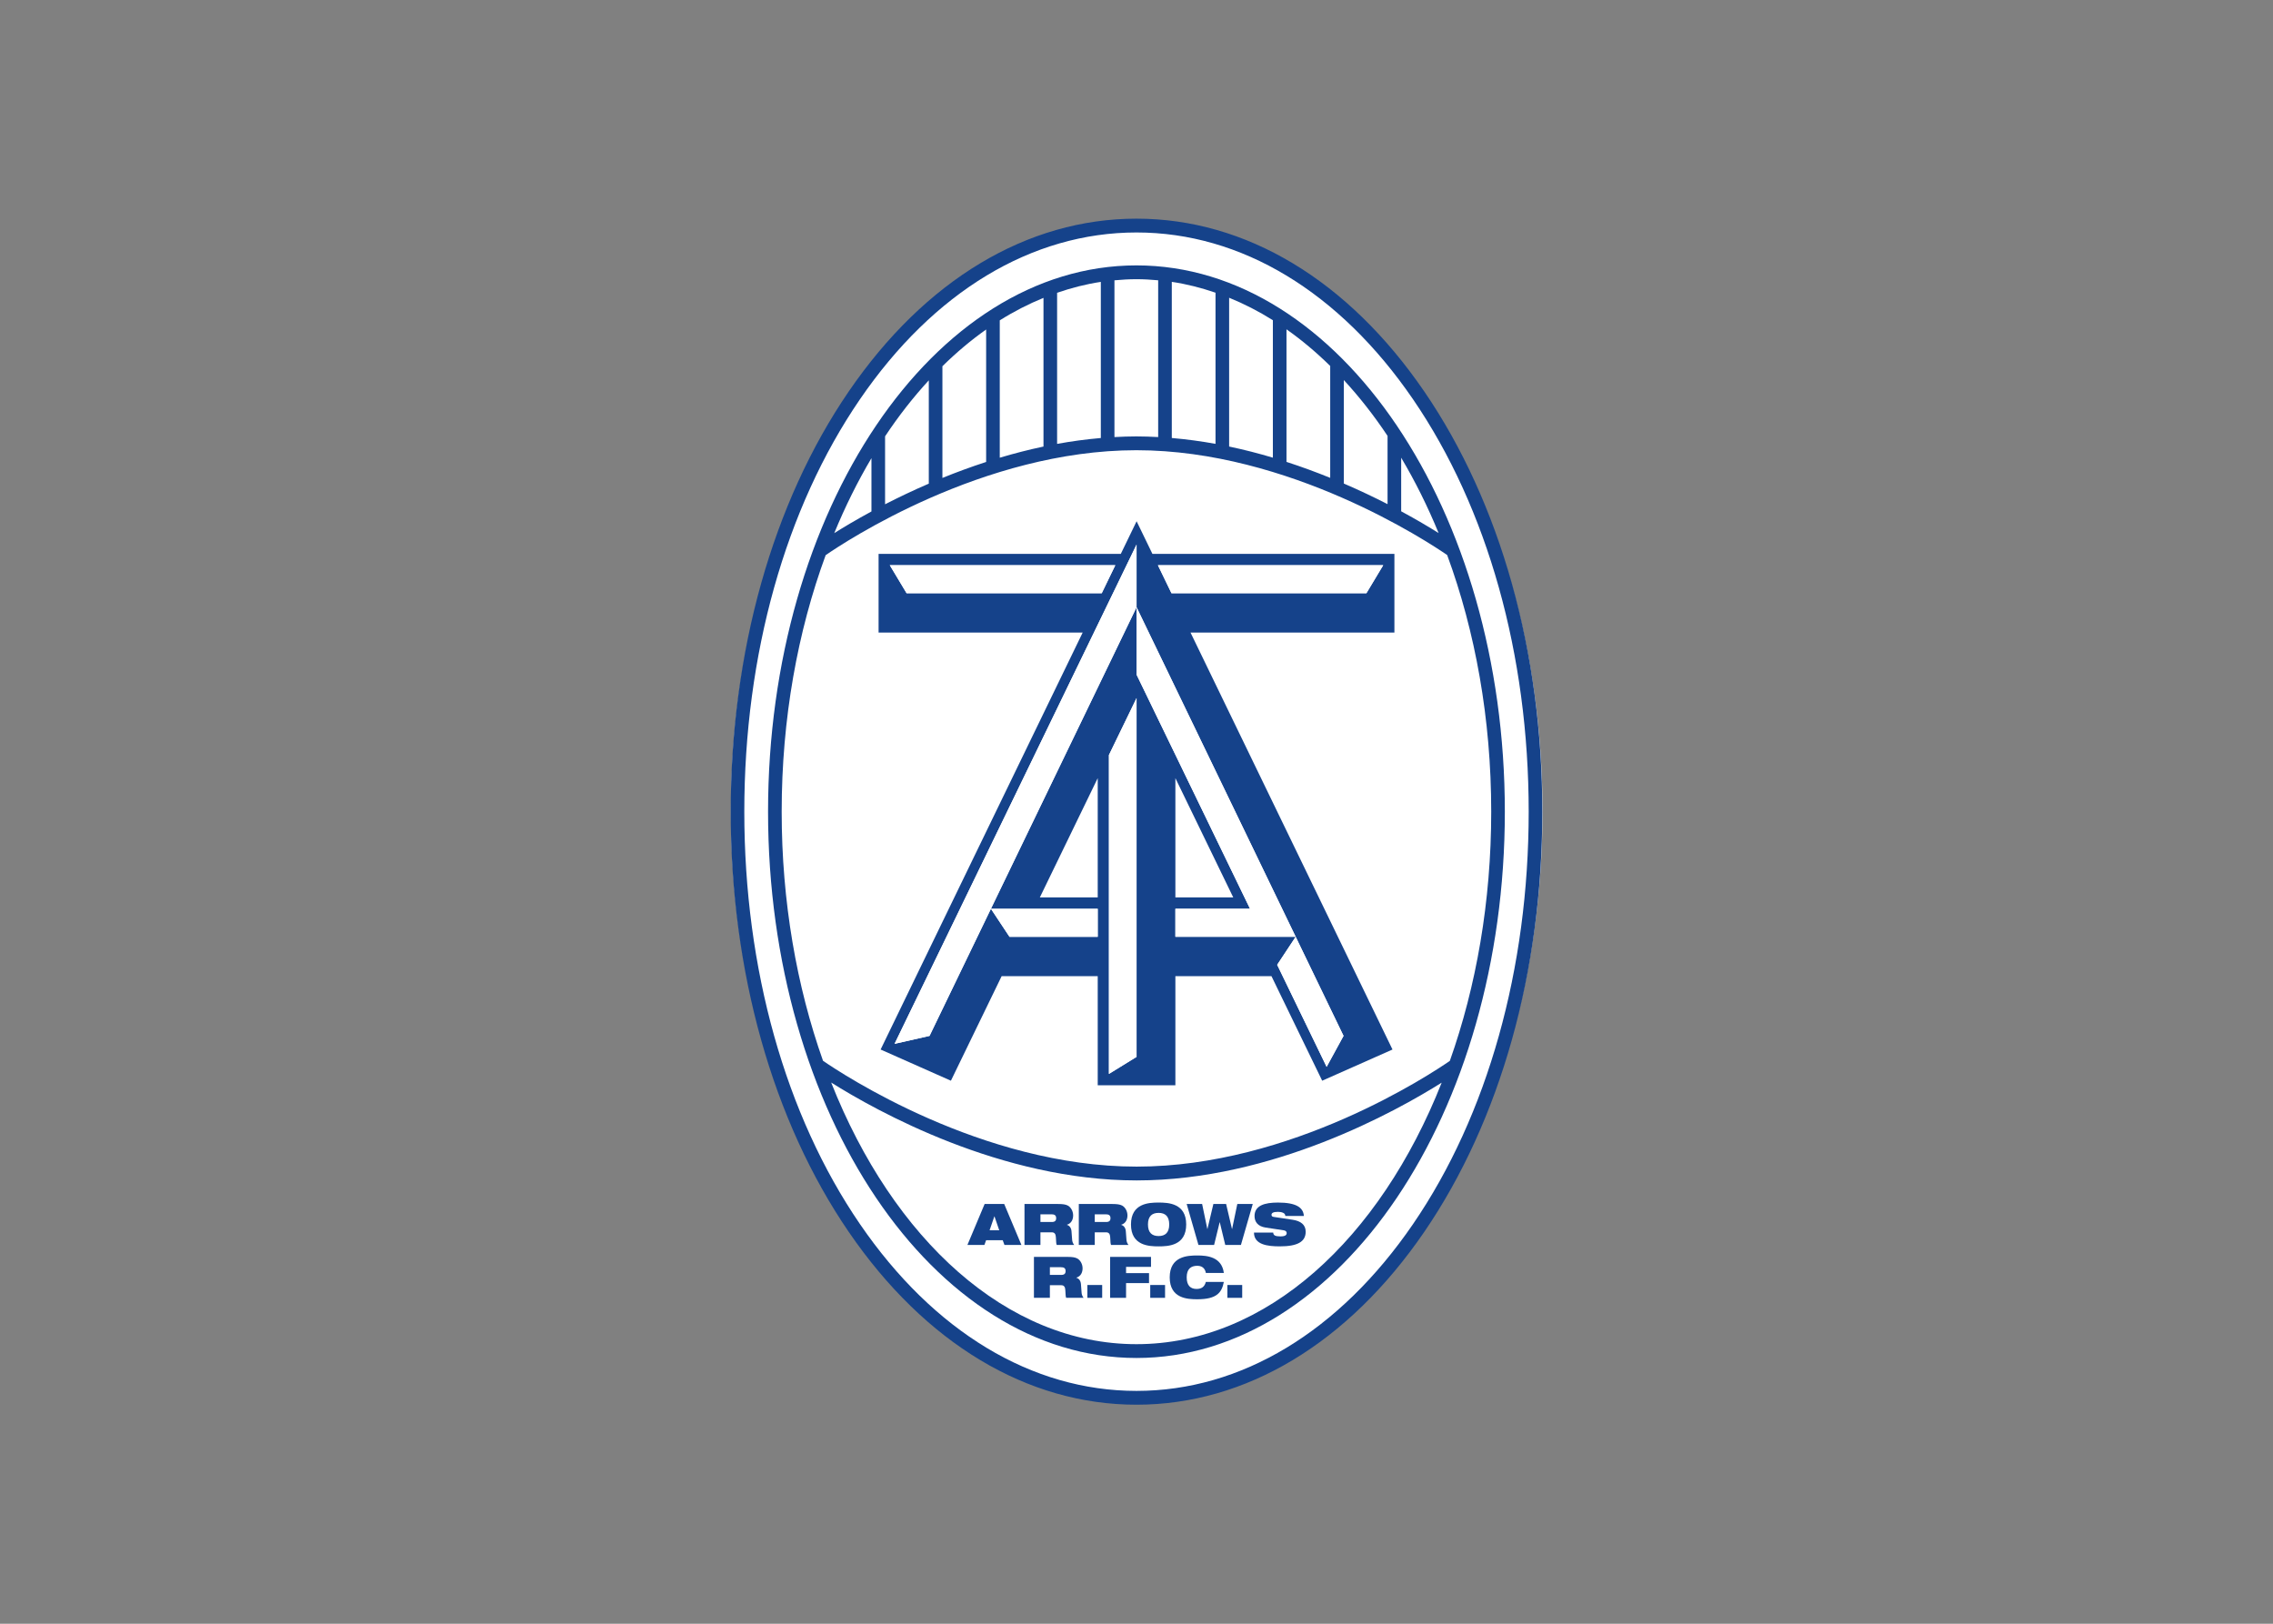 <svg clip-rule="evenodd" fill-rule="evenodd" stroke-linejoin="round" stroke-miterlimit="2" viewBox="0 0 560 400" xmlns="http://www.w3.org/2000/svg" xmlns:xlink="http://www.w3.org/1999/xlink"><rect x="0" y="0" width="560" height="400" fill="#808080" stroke="none"/><clipPath id="a"><path clip-rule="evenodd" d="m383.324 632.214h108.053v157.846h-108.053z"/></clipPath><g fill-rule="nonzero" transform="matrix(1.851 0 0 -1.851 -529.511 1516.27)"><g clip-path="url(#a)"><path d="m0 0c29.831 0 54.013 35.228 54.013 78.685s-24.182 78.684-54.013 78.684-54.013-35.227-54.013-78.684 24.182-78.685 54.013-78.685" fill="#fff" transform="translate(437.365 632.496)"/><path d="m0 0c-10.154 14.825-23.755 22.991-38.296 22.991-14.544 0-28.144-8.166-38.298-22.991-10.135-14.798-15.717-34.662-15.717-55.932s5.582-41.134 15.717-55.933c10.154-14.825 23.754-22.991 38.298-22.991 14.541 0 28.142 8.166 38.296 22.991 10.135 14.799 15.716 34.663 15.716 55.933s-5.581 41.134-15.716 55.932m-1.489-110.817c-9.806-14.317-22.878-22.202-36.807-22.202-13.932 0-27.004 7.885-36.809 22.202-9.926 14.493-15.393 33.985-15.393 54.885s5.467 40.391 15.393 54.884c9.805 14.317 22.877 22.202 36.809 22.202 13.929 0 27.001-7.885 36.807-22.202 9.926-14.493 15.393-33.984 15.393-54.884s-5.467-40.392-15.393-54.885" fill="#15428a" transform="translate(475.634 767.07)"/></g><path d="m0 0c-27.037 0-49.033-32.616-49.033-72.705 0-40.09 21.996-72.706 49.033-72.706s49.033 32.616 49.033 72.706c0 40.089-21.996 72.705-49.033 72.705m4.705-22.972v20.781c1.979-.295 3.919-.791 5.819-1.443v-20.118c-1.902.346-3.846.61-5.819.78m7.632 18.665c1.995-.811 3.939-1.806 5.821-2.987v-18.295c-1.879.559-3.824 1.062-5.821 1.482zm7.634-4.201c2.022-1.422 3.964-3.056 5.819-4.877v-14.891c-1.839.745-3.782 1.465-5.819 2.124zm7.631-6.751c2.071-2.247 4.021-4.726 5.821-7.435v-9.081c-1.747.896-3.7 1.828-5.821 2.742zm7.634-10.336c1.848-3.11 3.519-6.463 4.983-10.028-1.25.783-2.933 1.788-4.983 2.895zm-32.344 23.612v-20.865c-.963.051-1.93.088-2.902.088-.978 0-1.95-.037-2.918-.089v20.862c.969.089 1.944.15 2.928.15.972 0 1.935-.059 2.892-.146m-43.114-33.649c1.456 3.545 3.115 6.88 4.951 9.976v-7.094c-2.037-1.102-3.71-2.102-4.951-2.882m6.764 12.882c1.799 2.714 3.749 5.2 5.82 7.452v-13.748c-2.122-.915-4.074-1.85-5.82-2.748zm7.632 9.33c1.855 1.825 3.798 3.462 5.82 4.888v-17.628c-2.037-.66-3.981-1.381-5.82-2.128zm7.633 6.105c1.881 1.183 3.825 2.178 5.82 2.992v-19.787c-1.997-.422-3.942-.926-5.82-1.486zm7.633 3.669c1.9.654 3.84 1.154 5.819 1.451v-20.779c-1.972-.17-3.917-.435-5.819-.782zm-30.803-34.917c2.466 1.706 20.906 13.965 41.353 13.965 20.384 0 38.83-12.203 41.368-13.952 3.732-10.137 5.863-21.778 5.863-34.155 0-11.977-1.998-23.263-5.508-33.166-2.549-1.762-21.108-14.072-41.687-14.072-20.608 0-39.254 12.368-41.744 14.085-3.507 9.9-5.502 21.182-5.502 33.153 0 12.372 2.129 24.008 5.857 34.142m41.363-105.011c-17.271 0-32.399 13.997-40.632 34.822 6.032-3.793 22.58-13.029 40.658-13.029 18.051 0 34.556 9.21 40.601 13.012-8.235-20.815-23.36-34.805-40.627-34.805" fill="#15428a" transform="translate(437.33 783.843)"/><path d="m0 0h-32.212l-2.102 4.338-2.102-4.338h-32.241v-10.475h27.164l-26.894-55.492 9.357-4.151 6.753 13.917h12.788v-14.522h10.336v14.522h12.788l6.752-13.917 9.358 4.151-26.883 55.492h27.138zm-64.931-5.237-2.236 3.727h30.018l-1.806-3.727zm25.442-40.489h-7.706l7.706 15.88zm5.167-21.221-3.676-2.266v42.439l3.676 7.578zm19.382 19.71 1.8-3.727.776-1.609 5.592-11.58-2.25-4.12-5.85 12.072-.733 1.51 2.465 3.727h-16.013v3.727h9.936l-15.105 31.165v8.971l-19.383-40.136h14.216v-3.727h-11.746l-2.47 3.727-8.171-16.916-4.654-1.057 32.208 66.443v-8.334zm-14.213 1.511v15.88l7.705-15.88zm25.428 40.489h-25.95l-1.805 3.727h29.99z" fill="#15428a" transform="translate(471.666 745.452)"/><path d="m0 0 3.678 2.266v47.751l-3.678-7.578z" fill="#fff" transform="translate(433.667 676.239)"/><path d="m0 0-32.209-66.442 4.654 1.057 8.17 16.916 19.385 40.135z" fill="#fff" transform="translate(437.345 746.685)"/><path d="m0 0 2.25 4.12-6.369 13.188-2.464-3.727z" fill="#fff" transform="translate(462.644 677.18)"/><path d="m0 0h25.949l2.236 3.727h-29.99z" fill="#fff" transform="translate(441.991 740.215)"/><path d="m0 0h-30.018l2.236-3.727h25.976z" fill="#fff" transform="translate(434.517 743.942)"/><path d="m0 0v3.727h-14.216l2.47-3.727z" fill="#fff" transform="translate(432.177 694.488)"/><path d="m0 0v-8.972l15.103-31.163h-9.936v-3.727h16.013l-1.799 3.727z" fill="#fff" transform="translate(437.345 738.351)"/><g fill="#15428a"><path d="m0 0h2.606l2.289-5.448h-2.259l-.226.625h-2.213l-.226-.625h-2.26zm1.311-1.648h-.016l-.633-1.846h1.281z" transform="translate(417.123 658.926)"/><path d="m0 0h4.471c.611 0 .98-.054 1.273-.198.399-.198.731-.726.731-1.321 0-.511-.211-1.06-.829-1.244v-.015c.316-.091.572-.366.61-.838l.09-1.191c.023-.245.129-.473.263-.641h-2.318c-.076.16-.076.396-.113 1.03-.023.403-.158.649-.55.649h-1.506v-1.679h-2.122zm2.122-2.396h1.506c.414 0 .587.168.587.511 0 .412-.262.512-.617.512h-1.476z" transform="translate(422.429 658.926)"/><path d="m0 0h4.472c.61 0 .979-.054 1.272-.198.399-.198.731-.726.731-1.321 0-.511-.211-1.06-.829-1.244v-.015c.316-.091.573-.366.611-.838l.089-1.191c.024-.245.129-.473.264-.641h-2.319c-.076.16-.076.396-.113 1.03-.023.403-.158.649-.55.649h-1.505v-1.679h-2.123zm2.123-2.396h1.505c.415 0 .587.168.587.511 0 .412-.262.512-.617.512h-1.475z" transform="translate(429.659 658.926)"/><path d="m0 0c1.288 0 3.674-.092 3.674-2.915 0-2.824-2.386-2.916-3.674-2.916-1.287 0-3.675.092-3.675 2.916 0 2.823 2.388 2.915 3.675 2.915m0-4.456c.865 0 1.415.435 1.415 1.541s-.55 1.541-1.415 1.541-1.415-.435-1.415-1.541.55-1.541 1.415-1.541" transform="translate(440.278 659.117)"/><path d="m0 0h2.056l.692-3.327h.015l.791 3.327h1.694l.782-3.327h.016l.693 3.327h2.055l-1.573-5.448h-2.086l-.73 3.021h-.015l-.739-3.021h-2.085z" transform="translate(444.016 658.926)"/><path d="m0 0c-1.039.16-1.468.771-1.468 1.534 0 1.412 1.362 1.793 3.11 1.793 2.394 0 3.38-.634 3.455-1.786h-2.47c0 .221-.127.358-.324.435-.187.083-.429.115-.661.115-.633 0-.852-.16-.852-.389 0-.153.068-.253.279-.282l2.538-.383c1.069-.159 1.731-.664 1.731-1.587 0-1.327-1.069-1.953-3.456-1.953-1.634 0-3.417.228-3.426 1.831h2.56c.007-.182.076-.306.225-.389.158-.076.393-.114.724-.114.662 0 .843.182.843.443 0 .159-.097.32-.385.366z" transform="translate(454.517 655.79)"/><path d="m0 0h4.471c.611 0 .98-.053 1.273-.199.398-.199.73-.724.73-1.32 0-.512-.21-1.061-.829-1.243v-.016c.317-.091.573-.366.611-.84l.09-1.19c.023-.244.128-.473.263-.641h-2.318c-.076.161-.076.397-.113 1.03-.023.405-.158.649-.55.649h-1.506v-1.679h-2.122zm2.122-2.397h1.506c.414 0 .587.169.587.512 0 .413-.263.511-.617.511h-1.476z" transform="translate(423.686 651.886)"/><path d="m430.796 646.437h1.973v1.71h-1.973z"/><path d="m0 0h5.443v-1.328h-3.32v-.832h3.056v-1.328h-3.056v-1.961h-2.123z" transform="translate(433.825 651.886)"/><path d="m439.165 646.437h1.973v1.71h-1.973z"/><path d="m0 0c-.136-.717-.376-1.297-.904-1.694-.519-.396-1.332-.617-2.627-.617-1.287 0-3.674.09-3.674 2.914 0 2.823 2.387 2.915 3.674 2.915 1.28 0 3.253-.168 3.531-2.327h-2.395c-.059.389-.316.954-1.136.954-.866 0-1.414-.435-1.414-1.542 0-1.106.534-1.541 1.309-1.541.671 0 1.069.282 1.241.938z" transform="translate(448.962 648.558)"/><path d="m449.433 646.437h1.973v1.71h-1.973z"/></g></g></svg>